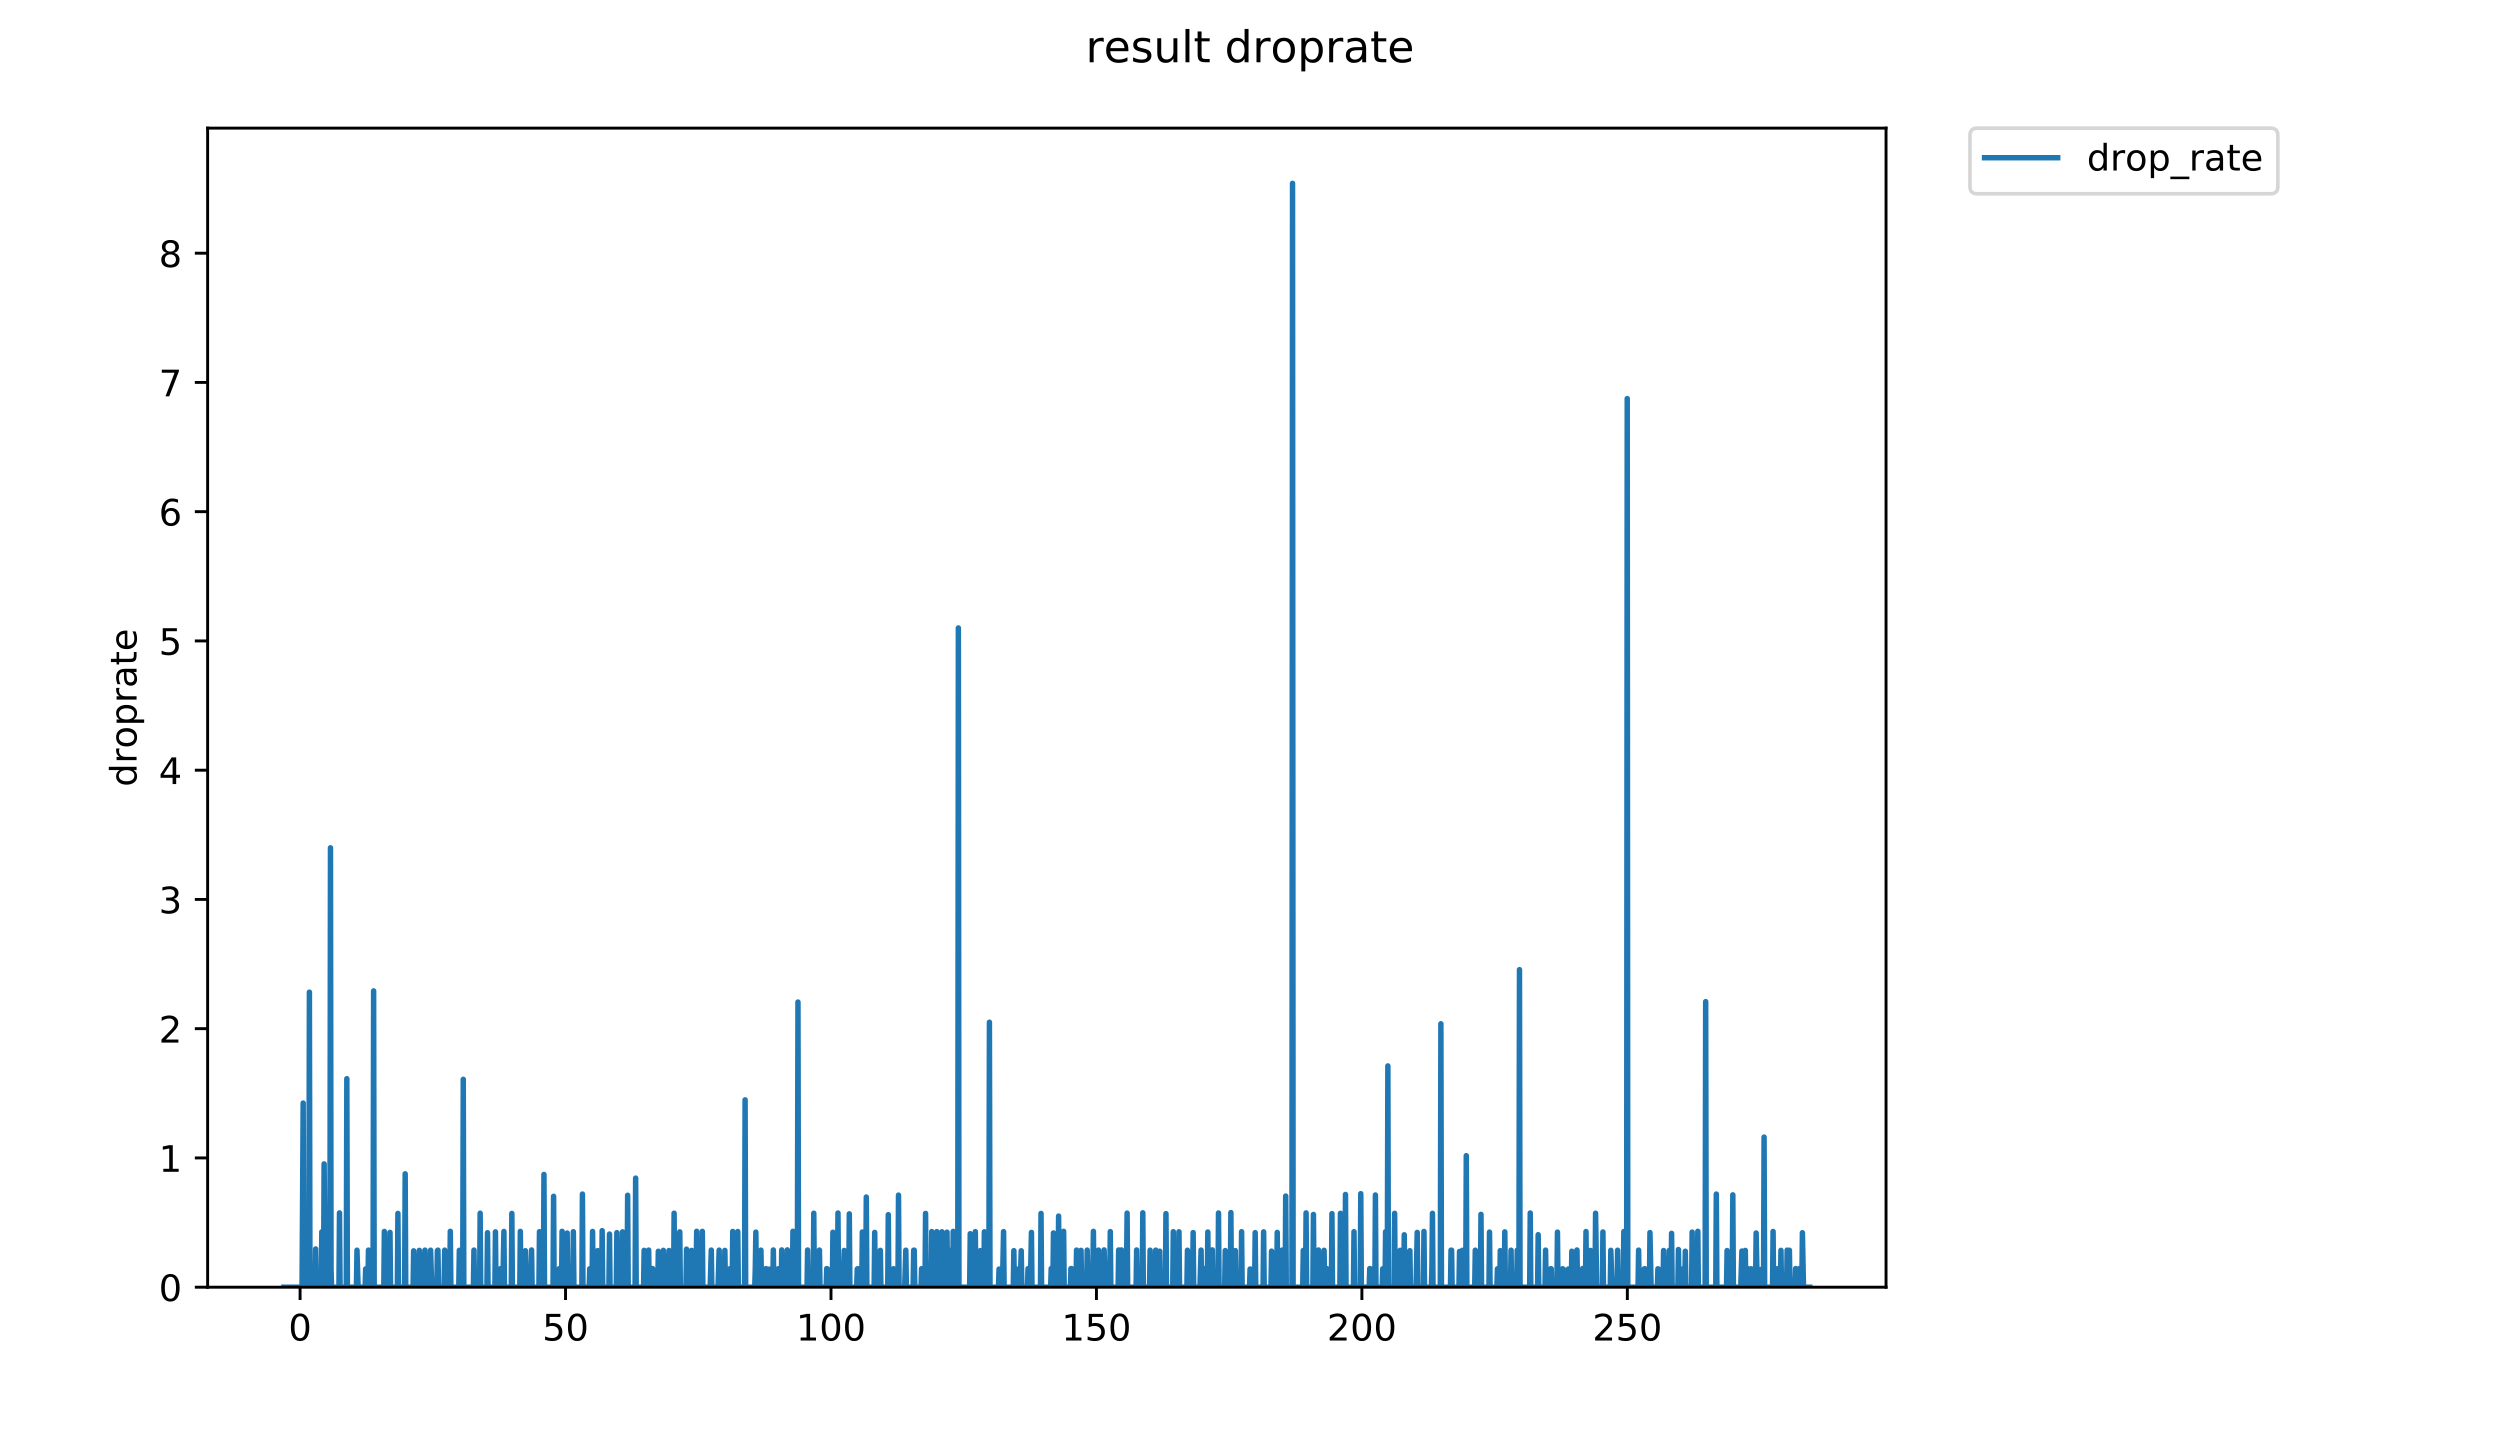 <?xml version="1.0" encoding="utf-8" standalone="no"?>
<!DOCTYPE svg PUBLIC "-//W3C//DTD SVG 1.1//EN"
  "http://www.w3.org/Graphics/SVG/1.1/DTD/svg11.dtd">
<!-- Created with matplotlib (https://matplotlib.org/) -->
<svg height="396pt" version="1.1" viewBox="0 0 684 396" width="684pt" xmlns="http://www.w3.org/2000/svg" xmlns:xlink="http://www.w3.org/1999/xlink">
 <defs>
  <style type="text/css">
*{stroke-linecap:butt;stroke-linejoin:round;}
  </style>
 </defs>
 <g id="figure_1">
  <g id="patch_1">
   <path d="M 0 396 
L 684 396 
L 684 0 
L 0 0 
z
" style="fill:#ffffff;"/>
  </g>
  <g id="axes_1">
   <g id="patch_2">
    <path d="M 56.807 352.174 
L 516.019 352.174 
L 516.019 35.062 
L 56.807 35.062 
z
" style="fill:#ffffff;"/>
   </g>
   <g id="matplotlib.axis_1">
    <g id="xtick_1">
     <g id="line2d_1">
      <defs>
       <path d="M 0 0 
L 0 3.5 
" id="mec0d709f8f" style="stroke:#000000;stroke-width:0.8;"/>
      </defs>
      <g>
       <use style="stroke:#000000;stroke-width:0.8;" x="82.104" xlink:href="#mec0d709f8f" y="352.174"/>
      </g>
     </g>
     <g id="text_1">
      <!-- 0 -->
      <defs>
       <path d="M 31.781 66.406 
Q 24.172 66.406 20.328 58.906 
Q 16.5 51.422 16.5 36.375 
Q 16.5 21.391 20.328 13.891 
Q 24.172 6.391 31.781 6.391 
Q 39.453 6.391 43.281 13.891 
Q 47.125 21.391 47.125 36.375 
Q 47.125 51.422 43.281 58.906 
Q 39.453 66.406 31.781 66.406 
z
M 31.781 74.219 
Q 44.047 74.219 50.516 64.516 
Q 56.984 54.828 56.984 36.375 
Q 56.984 17.969 50.516 8.266 
Q 44.047 -1.422 31.781 -1.422 
Q 19.531 -1.422 13.062 8.266 
Q 6.594 17.969 6.594 36.375 
Q 6.594 54.828 13.062 64.516 
Q 19.531 74.219 31.781 74.219 
z
" id="DejaVuSans-48"/>
      </defs>
      <g transform="translate(78.923 366.773)scale(0.1 -0.1)">
       <use xlink:href="#DejaVuSans-48"/>
      </g>
     </g>
    </g>
    <g id="xtick_2">
     <g id="line2d_2">
      <g>
       <use style="stroke:#000000;stroke-width:0.8;" x="154.731" xlink:href="#mec0d709f8f" y="352.174"/>
      </g>
     </g>
     <g id="text_2">
      <!-- 50 -->
      <defs>
       <path d="M 10.797 72.906 
L 49.516 72.906 
L 49.516 64.594 
L 19.828 64.594 
L 19.828 46.734 
Q 21.969 47.469 24.109 47.828 
Q 26.266 48.188 28.422 48.188 
Q 40.625 48.188 47.75 41.5 
Q 54.891 34.812 54.891 23.391 
Q 54.891 11.625 47.562 5.094 
Q 40.234 -1.422 26.906 -1.422 
Q 22.312 -1.422 17.547 -0.641 
Q 12.797 0.141 7.719 1.703 
L 7.719 11.625 
Q 12.109 9.234 16.797 8.062 
Q 21.484 6.891 26.703 6.891 
Q 35.156 6.891 40.078 11.328 
Q 45.016 15.766 45.016 23.391 
Q 45.016 31 40.078 35.438 
Q 35.156 39.891 26.703 39.891 
Q 22.75 39.891 18.812 39.016 
Q 14.891 38.141 10.797 36.281 
z
" id="DejaVuSans-53"/>
      </defs>
      <g transform="translate(148.369 366.773)scale(0.1 -0.1)">
       <use xlink:href="#DejaVuSans-53"/>
       <use x="63.623" xlink:href="#DejaVuSans-48"/>
      </g>
     </g>
    </g>
    <g id="xtick_3">
     <g id="line2d_3">
      <g>
       <use style="stroke:#000000;stroke-width:0.8;" x="227.359" xlink:href="#mec0d709f8f" y="352.174"/>
      </g>
     </g>
     <g id="text_3">
      <!-- 100 -->
      <defs>
       <path d="M 12.406 8.297 
L 28.516 8.297 
L 28.516 63.922 
L 10.984 60.406 
L 10.984 69.391 
L 28.422 72.906 
L 38.281 72.906 
L 38.281 8.297 
L 54.391 8.297 
L 54.391 0 
L 12.406 0 
z
" id="DejaVuSans-49"/>
      </defs>
      <g transform="translate(217.815 366.773)scale(0.1 -0.1)">
       <use xlink:href="#DejaVuSans-49"/>
       <use x="63.623" xlink:href="#DejaVuSans-48"/>
       <use x="127.246" xlink:href="#DejaVuSans-48"/>
      </g>
     </g>
    </g>
    <g id="xtick_4">
     <g id="line2d_4">
      <g>
       <use style="stroke:#000000;stroke-width:0.8;" x="299.986" xlink:href="#mec0d709f8f" y="352.174"/>
      </g>
     </g>
     <g id="text_4">
      <!-- 150 -->
      <g transform="translate(290.442 366.773)scale(0.1 -0.1)">
       <use xlink:href="#DejaVuSans-49"/>
       <use x="63.623" xlink:href="#DejaVuSans-53"/>
       <use x="127.246" xlink:href="#DejaVuSans-48"/>
      </g>
     </g>
    </g>
    <g id="xtick_5">
     <g id="line2d_5">
      <g>
       <use style="stroke:#000000;stroke-width:0.8;" x="372.613" xlink:href="#mec0d709f8f" y="352.174"/>
      </g>
     </g>
     <g id="text_5">
      <!-- 200 -->
      <defs>
       <path d="M 19.188 8.297 
L 53.609 8.297 
L 53.609 0 
L 7.328 0 
L 7.328 8.297 
Q 12.938 14.109 22.625 23.891 
Q 32.328 33.688 34.812 36.531 
Q 39.547 41.844 41.422 45.531 
Q 43.312 49.219 43.312 52.781 
Q 43.312 58.594 39.234 62.25 
Q 35.156 65.922 28.609 65.922 
Q 23.969 65.922 18.812 64.312 
Q 13.672 62.703 7.812 59.422 
L 7.812 69.391 
Q 13.766 71.781 18.938 73 
Q 24.125 74.219 28.422 74.219 
Q 39.75 74.219 46.484 68.547 
Q 53.219 62.891 53.219 53.422 
Q 53.219 48.922 51.531 44.891 
Q 49.859 40.875 45.406 35.406 
Q 44.188 33.984 37.641 27.219 
Q 31.109 20.453 19.188 8.297 
z
" id="DejaVuSans-50"/>
      </defs>
      <g transform="translate(363.07 366.773)scale(0.1 -0.1)">
       <use xlink:href="#DejaVuSans-50"/>
       <use x="63.623" xlink:href="#DejaVuSans-48"/>
       <use x="127.246" xlink:href="#DejaVuSans-48"/>
      </g>
     </g>
    </g>
    <g id="xtick_6">
     <g id="line2d_6">
      <g>
       <use style="stroke:#000000;stroke-width:0.8;" x="445.241" xlink:href="#mec0d709f8f" y="352.174"/>
      </g>
     </g>
     <g id="text_6">
      <!-- 250 -->
      <g transform="translate(435.697 366.773)scale(0.1 -0.1)">
       <use xlink:href="#DejaVuSans-50"/>
       <use x="63.623" xlink:href="#DejaVuSans-53"/>
       <use x="127.246" xlink:href="#DejaVuSans-48"/>
      </g>
     </g>
    </g>
   </g>
   <g id="matplotlib.axis_2">
    <g id="ytick_1">
     <g id="line2d_7">
      <defs>
       <path d="M 0 0 
L -3.5 0 
" id="mf1430727e5" style="stroke:#000000;stroke-width:0.8;"/>
      </defs>
      <g>
       <use style="stroke:#000000;stroke-width:0.8;" x="56.807" xlink:href="#mf1430727e5" y="352.174"/>
      </g>
     </g>
     <g id="text_7">
      <!-- 0 -->
      <g transform="translate(43.445 355.973)scale(0.1 -0.1)">
       <use xlink:href="#DejaVuSans-48"/>
      </g>
     </g>
    </g>
    <g id="ytick_2">
     <g id="line2d_8">
      <g>
       <use style="stroke:#000000;stroke-width:0.8;" x="56.807" xlink:href="#mf1430727e5" y="316.811"/>
      </g>
     </g>
     <g id="text_8">
      <!-- 1 -->
      <g transform="translate(43.445 320.611)scale(0.1 -0.1)">
       <use xlink:href="#DejaVuSans-49"/>
      </g>
     </g>
    </g>
    <g id="ytick_3">
     <g id="line2d_9">
      <g>
       <use style="stroke:#000000;stroke-width:0.8;" x="56.807" xlink:href="#mf1430727e5" y="281.449"/>
      </g>
     </g>
     <g id="text_9">
      <!-- 2 -->
      <g transform="translate(43.445 285.248)scale(0.1 -0.1)">
       <use xlink:href="#DejaVuSans-50"/>
      </g>
     </g>
    </g>
    <g id="ytick_4">
     <g id="line2d_10">
      <g>
       <use style="stroke:#000000;stroke-width:0.8;" x="56.807" xlink:href="#mf1430727e5" y="246.086"/>
      </g>
     </g>
     <g id="text_10">
      <!-- 3 -->
      <defs>
       <path d="M 40.578 39.312 
Q 47.656 37.797 51.625 33 
Q 55.609 28.219 55.609 21.188 
Q 55.609 10.406 48.188 4.484 
Q 40.766 -1.422 27.094 -1.422 
Q 22.516 -1.422 17.656 -0.516 
Q 12.797 0.391 7.625 2.203 
L 7.625 11.719 
Q 11.719 9.328 16.594 8.109 
Q 21.484 6.891 26.812 6.891 
Q 36.078 6.891 40.938 10.547 
Q 45.797 14.203 45.797 21.188 
Q 45.797 27.641 41.281 31.266 
Q 36.766 34.906 28.719 34.906 
L 20.219 34.906 
L 20.219 43.016 
L 29.109 43.016 
Q 36.375 43.016 40.234 45.922 
Q 44.094 48.828 44.094 54.297 
Q 44.094 59.906 40.109 62.906 
Q 36.141 65.922 28.719 65.922 
Q 24.656 65.922 20.016 65.031 
Q 15.375 64.156 9.812 62.312 
L 9.812 71.094 
Q 15.438 72.656 20.344 73.438 
Q 25.25 74.219 29.594 74.219 
Q 40.828 74.219 47.359 69.109 
Q 53.906 64.016 53.906 55.328 
Q 53.906 49.266 50.438 45.094 
Q 46.969 40.922 40.578 39.312 
z
" id="DejaVuSans-51"/>
      </defs>
      <g transform="translate(43.445 249.885)scale(0.1 -0.1)">
       <use xlink:href="#DejaVuSans-51"/>
      </g>
     </g>
    </g>
    <g id="ytick_5">
     <g id="line2d_11">
      <g>
       <use style="stroke:#000000;stroke-width:0.8;" x="56.807" xlink:href="#mf1430727e5" y="210.723"/>
      </g>
     </g>
     <g id="text_11">
      <!-- 4 -->
      <defs>
       <path d="M 37.797 64.312 
L 12.891 25.391 
L 37.797 25.391 
z
M 35.203 72.906 
L 47.609 72.906 
L 47.609 25.391 
L 58.016 25.391 
L 58.016 17.188 
L 47.609 17.188 
L 47.609 0 
L 37.797 0 
L 37.797 17.188 
L 4.891 17.188 
L 4.891 26.703 
z
" id="DejaVuSans-52"/>
      </defs>
      <g transform="translate(43.445 214.522)scale(0.1 -0.1)">
       <use xlink:href="#DejaVuSans-52"/>
      </g>
     </g>
    </g>
    <g id="ytick_6">
     <g id="line2d_12">
      <g>
       <use style="stroke:#000000;stroke-width:0.8;" x="56.807" xlink:href="#mf1430727e5" y="175.36"/>
      </g>
     </g>
     <g id="text_12">
      <!-- 5 -->
      <g transform="translate(43.445 179.16)scale(0.1 -0.1)">
       <use xlink:href="#DejaVuSans-53"/>
      </g>
     </g>
    </g>
    <g id="ytick_7">
     <g id="line2d_13">
      <g>
       <use style="stroke:#000000;stroke-width:0.8;" x="56.807" xlink:href="#mf1430727e5" y="139.998"/>
      </g>
     </g>
     <g id="text_13">
      <!-- 6 -->
      <defs>
       <path d="M 33.016 40.375 
Q 26.375 40.375 22.484 35.828 
Q 18.609 31.297 18.609 23.391 
Q 18.609 15.531 22.484 10.953 
Q 26.375 6.391 33.016 6.391 
Q 39.656 6.391 43.531 10.953 
Q 47.406 15.531 47.406 23.391 
Q 47.406 31.297 43.531 35.828 
Q 39.656 40.375 33.016 40.375 
z
M 52.594 71.297 
L 52.594 62.312 
Q 48.875 64.062 45.094 64.984 
Q 41.312 65.922 37.594 65.922 
Q 27.828 65.922 22.672 59.328 
Q 17.531 52.734 16.797 39.406 
Q 19.672 43.656 24.016 45.922 
Q 28.375 48.188 33.594 48.188 
Q 44.578 48.188 50.953 41.516 
Q 57.328 34.859 57.328 23.391 
Q 57.328 12.156 50.688 5.359 
Q 44.047 -1.422 33.016 -1.422 
Q 20.359 -1.422 13.672 8.266 
Q 6.984 17.969 6.984 36.375 
Q 6.984 53.656 15.188 63.938 
Q 23.391 74.219 37.203 74.219 
Q 40.922 74.219 44.703 73.484 
Q 48.484 72.75 52.594 71.297 
z
" id="DejaVuSans-54"/>
      </defs>
      <g transform="translate(43.445 143.797)scale(0.1 -0.1)">
       <use xlink:href="#DejaVuSans-54"/>
      </g>
     </g>
    </g>
    <g id="ytick_8">
     <g id="line2d_14">
      <g>
       <use style="stroke:#000000;stroke-width:0.8;" x="56.807" xlink:href="#mf1430727e5" y="104.635"/>
      </g>
     </g>
     <g id="text_14">
      <!-- 7 -->
      <defs>
       <path d="M 8.203 72.906 
L 55.078 72.906 
L 55.078 68.703 
L 28.609 0 
L 18.312 0 
L 43.219 64.594 
L 8.203 64.594 
z
" id="DejaVuSans-55"/>
      </defs>
      <g transform="translate(43.445 108.434)scale(0.1 -0.1)">
       <use xlink:href="#DejaVuSans-55"/>
      </g>
     </g>
    </g>
    <g id="ytick_9">
     <g id="line2d_15">
      <g>
       <use style="stroke:#000000;stroke-width:0.8;" x="56.807" xlink:href="#mf1430727e5" y="69.272"/>
      </g>
     </g>
     <g id="text_15">
      <!-- 8 -->
      <defs>
       <path d="M 31.781 34.625 
Q 24.75 34.625 20.719 30.859 
Q 16.703 27.094 16.703 20.516 
Q 16.703 13.922 20.719 10.156 
Q 24.75 6.391 31.781 6.391 
Q 38.812 6.391 42.859 10.172 
Q 46.922 13.969 46.922 20.516 
Q 46.922 27.094 42.891 30.859 
Q 38.875 34.625 31.781 34.625 
z
M 21.922 38.812 
Q 15.578 40.375 12.031 44.719 
Q 8.5 49.078 8.5 55.328 
Q 8.5 64.062 14.719 69.141 
Q 20.953 74.219 31.781 74.219 
Q 42.672 74.219 48.875 69.141 
Q 55.078 64.062 55.078 55.328 
Q 55.078 49.078 51.531 44.719 
Q 48 40.375 41.703 38.812 
Q 48.828 37.156 52.797 32.312 
Q 56.781 27.484 56.781 20.516 
Q 56.781 9.906 50.312 4.234 
Q 43.844 -1.422 31.781 -1.422 
Q 19.734 -1.422 13.25 4.234 
Q 6.781 9.906 6.781 20.516 
Q 6.781 27.484 10.781 32.312 
Q 14.797 37.156 21.922 38.812 
z
M 18.312 54.391 
Q 18.312 48.734 21.844 45.562 
Q 25.391 42.391 31.781 42.391 
Q 38.141 42.391 41.719 45.562 
Q 45.312 48.734 45.312 54.391 
Q 45.312 60.062 41.719 63.234 
Q 38.141 66.406 31.781 66.406 
Q 25.391 66.406 21.844 63.234 
Q 18.312 60.062 18.312 54.391 
z
" id="DejaVuSans-56"/>
      </defs>
      <g transform="translate(43.445 73.071)scale(0.1 -0.1)">
       <use xlink:href="#DejaVuSans-56"/>
      </g>
     </g>
    </g>
    <g id="text_16">
     <!-- droprate -->
     <defs>
      <path d="M 45.406 46.391 
L 45.406 75.984 
L 54.391 75.984 
L 54.391 0 
L 45.406 0 
L 45.406 8.203 
Q 42.578 3.328 38.25 0.953 
Q 33.938 -1.422 27.875 -1.422 
Q 17.969 -1.422 11.734 6.484 
Q 5.516 14.406 5.516 27.297 
Q 5.516 40.188 11.734 48.094 
Q 17.969 56 27.875 56 
Q 33.938 56 38.25 53.625 
Q 42.578 51.266 45.406 46.391 
z
M 14.797 27.297 
Q 14.797 17.391 18.875 11.75 
Q 22.953 6.109 30.078 6.109 
Q 37.203 6.109 41.297 11.75 
Q 45.406 17.391 45.406 27.297 
Q 45.406 37.203 41.297 42.844 
Q 37.203 48.484 30.078 48.484 
Q 22.953 48.484 18.875 42.844 
Q 14.797 37.203 14.797 27.297 
z
" id="DejaVuSans-100"/>
      <path d="M 41.109 46.297 
Q 39.594 47.172 37.812 47.578 
Q 36.031 48 33.891 48 
Q 26.266 48 22.188 43.047 
Q 18.109 38.094 18.109 28.812 
L 18.109 0 
L 9.078 0 
L 9.078 54.688 
L 18.109 54.688 
L 18.109 46.188 
Q 20.953 51.172 25.484 53.578 
Q 30.031 56 36.531 56 
Q 37.453 56 38.578 55.875 
Q 39.703 55.766 41.062 55.516 
z
" id="DejaVuSans-114"/>
      <path d="M 30.609 48.391 
Q 23.391 48.391 19.188 42.75 
Q 14.984 37.109 14.984 27.297 
Q 14.984 17.484 19.156 11.844 
Q 23.344 6.203 30.609 6.203 
Q 37.797 6.203 41.984 11.859 
Q 46.188 17.531 46.188 27.297 
Q 46.188 37.016 41.984 42.703 
Q 37.797 48.391 30.609 48.391 
z
M 30.609 56 
Q 42.328 56 49.016 48.375 
Q 55.719 40.766 55.719 27.297 
Q 55.719 13.875 49.016 6.219 
Q 42.328 -1.422 30.609 -1.422 
Q 18.844 -1.422 12.172 6.219 
Q 5.516 13.875 5.516 27.297 
Q 5.516 40.766 12.172 48.375 
Q 18.844 56 30.609 56 
z
" id="DejaVuSans-111"/>
      <path d="M 18.109 8.203 
L 18.109 -20.797 
L 9.078 -20.797 
L 9.078 54.688 
L 18.109 54.688 
L 18.109 46.391 
Q 20.953 51.266 25.266 53.625 
Q 29.594 56 35.594 56 
Q 45.562 56 51.781 48.094 
Q 58.016 40.188 58.016 27.297 
Q 58.016 14.406 51.781 6.484 
Q 45.562 -1.422 35.594 -1.422 
Q 29.594 -1.422 25.266 0.953 
Q 20.953 3.328 18.109 8.203 
z
M 48.688 27.297 
Q 48.688 37.203 44.609 42.844 
Q 40.531 48.484 33.406 48.484 
Q 26.266 48.484 22.188 42.844 
Q 18.109 37.203 18.109 27.297 
Q 18.109 17.391 22.188 11.75 
Q 26.266 6.109 33.406 6.109 
Q 40.531 6.109 44.609 11.75 
Q 48.688 17.391 48.688 27.297 
z
" id="DejaVuSans-112"/>
      <path d="M 34.281 27.484 
Q 23.391 27.484 19.188 25 
Q 14.984 22.516 14.984 16.5 
Q 14.984 11.719 18.141 8.906 
Q 21.297 6.109 26.703 6.109 
Q 34.188 6.109 38.703 11.406 
Q 43.219 16.703 43.219 25.484 
L 43.219 27.484 
z
M 52.203 31.203 
L 52.203 0 
L 43.219 0 
L 43.219 8.297 
Q 40.141 3.328 35.547 0.953 
Q 30.953 -1.422 24.312 -1.422 
Q 15.922 -1.422 10.953 3.297 
Q 6 8.016 6 15.922 
Q 6 25.141 12.172 29.828 
Q 18.359 34.516 30.609 34.516 
L 43.219 34.516 
L 43.219 35.406 
Q 43.219 41.609 39.141 45 
Q 35.062 48.391 27.688 48.391 
Q 23 48.391 18.547 47.266 
Q 14.109 46.141 10.016 43.891 
L 10.016 52.203 
Q 14.938 54.109 19.578 55.047 
Q 24.219 56 28.609 56 
Q 40.484 56 46.344 49.844 
Q 52.203 43.703 52.203 31.203 
z
" id="DejaVuSans-97"/>
      <path d="M 18.312 70.219 
L 18.312 54.688 
L 36.812 54.688 
L 36.812 47.703 
L 18.312 47.703 
L 18.312 18.016 
Q 18.312 11.328 20.141 9.422 
Q 21.969 7.516 27.594 7.516 
L 36.812 7.516 
L 36.812 0 
L 27.594 0 
Q 17.188 0 13.234 3.875 
Q 9.281 7.766 9.281 18.016 
L 9.281 47.703 
L 2.688 47.703 
L 2.688 54.688 
L 9.281 54.688 
L 9.281 70.219 
z
" id="DejaVuSans-116"/>
      <path d="M 56.203 29.594 
L 56.203 25.203 
L 14.891 25.203 
Q 15.484 15.922 20.484 11.062 
Q 25.484 6.203 34.422 6.203 
Q 39.594 6.203 44.453 7.469 
Q 49.312 8.734 54.109 11.281 
L 54.109 2.781 
Q 49.266 0.734 44.188 -0.344 
Q 39.109 -1.422 33.891 -1.422 
Q 20.797 -1.422 13.156 6.188 
Q 5.516 13.812 5.516 26.812 
Q 5.516 40.234 12.766 48.109 
Q 20.016 56 32.328 56 
Q 43.359 56 49.781 48.891 
Q 56.203 41.797 56.203 29.594 
z
M 47.219 32.234 
Q 47.125 39.594 43.094 43.984 
Q 39.062 48.391 32.422 48.391 
Q 24.906 48.391 20.391 44.141 
Q 15.875 39.891 15.188 32.172 
z
" id="DejaVuSans-101"/>
     </defs>
     <g transform="translate(37.365 215.236)rotate(-90)scale(0.1 -0.1)">
      <use xlink:href="#DejaVuSans-100"/>
      <use x="63.477" xlink:href="#DejaVuSans-114"/>
      <use x="104.559" xlink:href="#DejaVuSans-111"/>
      <use x="165.74" xlink:href="#DejaVuSans-112"/>
      <use x="229.217" xlink:href="#DejaVuSans-114"/>
      <use x="270.33" xlink:href="#DejaVuSans-97"/>
      <use x="331.609" xlink:href="#DejaVuSans-116"/>
      <use x="370.818" xlink:href="#DejaVuSans-101"/>
     </g>
    </g>
   </g>
   <g id="line2d_16">
    <path clip-path="url(#p843e52de5d)" d="M 77.68 352.174 
L 82.639 352.174 
L 82.949 301.8 
L 83.104 352.174 
L 84.497 352.174 
L 84.651 271.46 
L 84.805 352.174 
L 86.206 352.174 
L 86.36 341.712 
L 86.514 352.174 
L 87.893 352.174 
L 88.047 337.04 
L 88.205 342.269 
L 88.359 352.174 
L 88.514 352.174 
L 88.676 318.449 
L 89.001 352.174 
L 90.261 352.174 
L 90.416 231.961 
L 90.571 347.158 
L 90.724 352.174 
L 92.733 352.174 
L 92.886 331.851 
L 93.041 352.174 
L 94.737 352.174 
L 94.89 295.137 
L 95.043 352.174 
L 97.517 352.174 
L 97.671 342.056 
L 97.978 352.174 
L 99.887 352.174 
L 100.041 347.172 
L 100.195 352.174 
L 100.656 352.174 
L 100.81 342.027 
L 101.118 352.174 
L 101.273 352.174 
L 101.437 347.402 
L 101.595 352.174 
L 102.066 352.174 
L 102.222 271.113 
L 102.378 352.174 
L 105.007 352.174 
L 105.16 336.932 
L 105.313 352.174 
L 106.544 352.174 
L 106.7 337.19 
L 106.856 352.174 
L 108.713 352.174 
L 108.866 331.996 
L 109.02 352.174 
L 110.703 352.174 
L 110.856 321.154 
L 111.013 352.174 
L 113.016 352.174 
L 113.173 342.227 
L 113.486 352.174 
L 114.571 352.174 
L 114.725 342.099 
L 115.032 352.174 
L 116.111 352.174 
L 116.265 342.042 
L 116.418 352.174 
L 117.656 352.174 
L 117.809 342.056 
L 118.116 352.174 
L 119.513 352.174 
L 119.668 342.156 
L 119.821 342.042 
L 119.974 352.174 
L 121.508 352.174 
L 121.662 342.042 
L 121.818 352.174 
L 123.05 352.174 
L 123.202 336.888 
L 123.356 352.174 
L 125.521 352.174 
L 125.674 342.085 
L 125.828 352.174 
L 126.594 352.174 
L 126.748 295.304 
L 126.901 352.174 
L 129.52 352.174 
L 129.673 342.027 
L 129.827 352.174 
L 131.216 352.174 
L 131.37 331.938 
L 131.524 352.174 
L 133.223 352.174 
L 133.38 337.274 
L 133.533 352.174 
L 135.4 352.174 
L 135.554 337.04 
L 135.709 352.174 
L 136.786 352.174 
L 136.94 347.108 
L 137.097 352.174 
L 137.563 352.174 
L 137.869 336.932 
L 138.022 352.174 
L 139.886 352.174 
L 140.04 331.996 
L 140.193 352.174 
L 142.211 352.174 
L 142.363 336.91 
L 142.517 352.174 
L 143.597 352.174 
L 143.753 342.199 
L 143.907 352.174 
L 145.133 352.174 
L 145.439 341.998 
L 145.592 352.174 
L 147.447 352.174 
L 147.601 336.997 
L 147.755 352.174 
L 148.671 352.174 
L 148.825 321.335 
L 148.978 352.174 
L 151.304 352.174 
L 151.461 327.306 
L 151.617 352.174 
L 152.864 352.174 
L 153.017 347.101 
L 153.171 352.174 
L 153.633 352.174 
L 153.785 336.888 
L 153.938 352.174 
L 155.018 352.174 
L 155.176 337.357 
L 155.329 352.174 
L 156.715 352.174 
L 156.869 336.997 
L 157.025 352.174 
L 159.197 352.174 
L 159.35 326.697 
L 159.502 352.174 
L 161.204 352.174 
L 161.358 347.122 
L 161.511 352.174 
L 161.976 352.174 
L 162.129 336.932 
L 162.281 352.174 
L 163.362 352.174 
L 163.517 342.171 
L 163.671 352.174 
L 164.597 352.174 
L 164.752 336.709 
L 164.906 352.174 
L 166.598 352.174 
L 166.759 337.642 
L 166.913 352.174 
L 168.619 352.174 
L 168.776 337.253 
L 168.93 352.174 
L 170.175 352.174 
L 170.328 337.04 
L 170.483 352.174 
L 171.569 352.174 
L 171.723 327.023 
L 171.877 352.174 
L 173.753 352.174 
L 173.91 322.332 
L 174.063 352.174 
L 176.08 352.174 
L 176.234 342.099 
L 176.388 352.174 
L 177.32 352.174 
L 177.473 342.027 
L 177.626 352.174 
L 178.25 352.174 
L 178.403 347.071 
L 178.556 347.086 
L 178.713 352.174 
L 179.959 352.174 
L 180.117 342.351 
L 180.271 352.174 
L 181.343 352.174 
L 181.498 342.099 
L 181.659 352.174 
L 182.744 352.174 
L 183.052 342.142 
L 183.206 352.174 
L 184.282 352.174 
L 184.436 331.938 
L 184.59 352.174 
L 185.831 352.174 
L 185.985 337.04 
L 186.139 352.174 
L 187.679 352.174 
L 187.832 341.773 
L 187.989 352.174 
L 189.066 352.174 
L 189.221 342.114 
L 189.376 352.174 
L 190.307 352.174 
L 190.46 347.093 
L 190.613 336.888 
L 190.766 352.174 
L 192.001 352.174 
L 192.154 336.91 
L 192.308 352.174 
L 194.299 352.174 
L 194.605 342.027 
L 194.758 352.174 
L 196.454 352.174 
L 196.761 342.042 
L 196.914 352.174 
L 198.166 352.174 
L 198.32 342.114 
L 198.478 352.174 
L 199.558 352.174 
L 199.711 347.115 
L 199.864 352.174 
L 200.324 352.174 
L 200.477 336.932 
L 200.63 352.174 
L 201.705 352.174 
L 201.858 336.953 
L 202.011 352.174 
L 203.706 352.174 
L 203.86 300.924 
L 204.015 352.174 
L 206.493 352.174 
L 206.646 347.093 
L 206.801 337.105 
L 206.955 352.174 
L 208.039 352.174 
L 208.193 342.042 
L 208.35 352.174 
L 209.429 352.174 
L 209.582 347.093 
L 209.735 352.174 
L 210.353 352.174 
L 210.511 347.228 
L 210.664 352.174 
L 211.431 352.174 
L 211.584 341.998 
L 211.738 352.174 
L 212.812 352.174 
L 212.966 347.122 
L 213.118 352.174 
L 213.729 352.174 
L 213.882 341.983 
L 214.037 352.174 
L 215.263 352.174 
L 215.416 341.968 
L 215.569 352.174 
L 216.795 352.174 
L 216.947 336.888 
L 217.1 352.174 
L 218.018 352.174 
L 218.172 342.042 
L 218.324 274.168 
L 218.478 352.174 
L 220.805 352.174 
L 220.958 342.012 
L 221.111 352.174 
L 222.497 352.174 
L 222.651 331.938 
L 222.807 352.174 
L 223.892 352.174 
L 224.198 342.027 
L 224.354 352.174 
L 226.039 352.174 
L 226.192 347.086 
L 226.347 347.151 
L 226.5 352.174 
L 227.728 352.174 
L 227.883 337.147 
L 228.036 352.174 
L 229.115 352.174 
L 229.269 331.88 
L 229.425 352.174 
L 230.664 352.174 
L 230.975 342.128 
L 231.129 352.174 
L 232.217 352.174 
L 232.372 332.11 
L 232.526 352.174 
L 234.388 352.174 
L 234.544 347.201 
L 234.698 347.108 
L 234.851 352.174 
L 235.779 352.174 
L 235.934 337.083 
L 236.089 352.174 
L 236.858 352.174 
L 237.017 327.514 
L 237.171 352.174 
L 239.164 352.174 
L 239.32 337.19 
L 239.475 352.174 
L 240.553 352.174 
L 240.862 342.099 
L 241.016 352.174 
L 242.879 352.174 
L 243.036 332.335 
L 243.192 352.174 
L 244.29 352.174 
L 244.444 347.137 
L 244.6 347.186 
L 244.753 352.174 
L 245.678 352.174 
L 245.832 326.987 
L 245.986 352.174 
L 247.523 352.174 
L 247.83 342.056 
L 247.984 352.174 
L 249.83 352.174 
L 249.984 342.056 
L 250.137 342.042 
L 250.291 352.174 
L 251.995 352.174 
L 252.149 347.115 
L 252.303 352.174 
L 253.078 352.174 
L 253.232 331.996 
L 253.385 352.174 
L 254.776 352.174 
L 254.929 336.953 
L 255.083 352.174 
L 256.161 352.174 
L 256.314 336.975 
L 256.468 352.174 
L 257.56 352.174 
L 257.714 337.019 
L 257.867 352.174 
L 258.943 352.174 
L 259.098 337.126 
L 259.252 352.174 
L 260.023 352.174 
L 260.177 342.099 
L 260.331 352.174 
L 260.639 352.174 
L 260.792 336.91 
L 261.099 352.174 
L 262.045 352.174 
L 262.207 171.808 
L 262.368 352.174 
L 265.296 352.174 
L 265.457 337.541 
L 265.611 352.174 
L 266.696 352.174 
L 266.85 336.975 
L 267.003 352.174 
L 267.926 352.174 
L 268.084 342.296 
L 268.239 342.171 
L 268.396 352.174 
L 269.165 352.174 
L 269.319 337.019 
L 269.474 352.174 
L 269.634 352.174 
L 269.787 347.115 
L 269.94 352.174 
L 270.553 352.174 
L 270.706 279.688 
L 270.864 352.174 
L 273.179 352.174 
L 273.336 347.221 
L 273.492 352.174 
L 274.265 352.174 
L 274.575 336.975 
L 274.728 352.174 
L 277.231 352.174 
L 277.387 342.185 
L 277.544 352.174 
L 278.482 352.174 
L 278.638 347.186 
L 278.793 352.174 
L 279.1 352.174 
L 279.412 342.213 
L 279.567 352.174 
L 281.114 352.174 
L 281.267 347.108 
L 281.423 352.174 
L 281.889 352.174 
L 282.201 337.19 
L 282.354 352.174 
L 284.671 352.174 
L 284.825 331.996 
L 284.978 352.174 
L 287.455 352.174 
L 287.608 347.079 
L 287.762 347.115 
L 287.915 352.174 
L 288.068 352.174 
L 288.226 337.337 
L 288.386 352.174 
L 289.474 352.174 
L 289.633 332.717 
L 289.786 352.174 
L 290.856 352.174 
L 291.008 336.888 
L 291.164 352.174 
L 292.85 352.174 
L 293.003 347.086 
L 293.156 347.079 
L 293.308 352.174 
L 294.39 352.174 
L 294.543 342.027 
L 294.695 352.174 
L 295.616 352.174 
L 295.77 342.099 
L 295.923 352.174 
L 297.305 352.174 
L 297.459 342.027 
L 297.613 352.174 
L 298.849 352.174 
L 299.003 347.13 
L 299.156 336.91 
L 299.309 352.174 
L 300.399 352.174 
L 300.551 342.027 
L 300.704 352.174 
L 301.933 352.174 
L 302.085 341.983 
L 302.391 352.174 
L 303.62 352.174 
L 303.773 336.975 
L 303.926 352.174 
L 305.916 352.174 
L 306.069 341.998 
L 306.221 352.174 
L 306.68 352.174 
L 306.833 341.983 
L 306.986 352.174 
L 308.068 352.174 
L 308.22 347.093 
L 308.374 331.909 
L 308.529 352.174 
L 310.83 352.174 
L 310.983 341.998 
L 311.135 352.174 
L 312.515 352.174 
L 312.668 331.822 
L 312.82 352.174 
L 314.515 352.174 
L 314.668 342.056 
L 314.823 352.174 
L 316.05 352.174 
L 316.204 342.042 
L 316.362 352.174 
L 317.134 352.174 
L 317.292 342.324 
L 317.45 352.174 
L 318.85 352.174 
L 319.003 332.053 
L 319.159 352.174 
L 320.859 352.174 
L 321.014 336.997 
L 321.169 352.174 
L 322.411 352.174 
L 322.565 337.019 
L 322.723 352.174 
L 324.733 352.174 
L 324.887 342.071 
L 325.195 352.174 
L 326.289 352.174 
L 326.445 337.232 
L 326.599 352.174 
L 328.306 352.174 
L 328.613 342.027 
L 328.771 352.174 
L 329.077 352.174 
L 329.23 347.086 
L 329.382 347.071 
L 329.537 352.174 
L 330.307 352.174 
L 330.46 337.083 
L 330.614 352.174 
L 331.532 352.174 
L 331.684 341.968 
L 331.837 352.174 
L 333.231 352.174 
L 333.384 331.88 
L 333.536 352.174 
L 335.072 352.174 
L 335.228 342.156 
L 335.387 352.174 
L 336.616 352.174 
L 336.768 331.763 
L 336.921 352.174 
L 337.842 352.174 
L 337.998 342.171 
L 338.151 352.174 
L 339.547 352.174 
L 339.7 336.997 
L 339.853 352.174 
L 341.863 352.174 
L 342.021 347.207 
L 342.177 347.228 
L 342.333 352.174 
L 343.26 352.174 
L 343.417 337.253 
L 343.573 352.174 
L 345.575 352.174 
L 345.729 337.04 
L 345.885 352.174 
L 347.74 352.174 
L 347.898 342.31 
L 348.058 352.174 
L 349.296 352.174 
L 349.451 337.19 
L 349.606 352.174 
L 350.688 352.174 
L 350.841 342.012 
L 350.995 352.174 
L 351.613 352.174 
L 351.769 327.236 
L 351.925 352.174 
L 353.481 352.174 
L 353.636 50.163 
L 353.79 352.174 
L 356.423 352.174 
L 356.577 342.114 
L 356.731 352.174 
L 357.191 352.174 
L 357.343 331.851 
L 357.498 352.174 
L 359.2 352.174 
L 359.357 332.28 
L 359.511 352.174 
L 360.583 352.174 
L 360.736 341.998 
L 360.889 352.174 
L 362.116 352.174 
L 362.27 342.085 
L 362.424 352.174 
L 362.731 352.174 
L 362.885 347.122 
L 363.038 347.101 
L 363.191 352.174 
L 364.266 352.174 
L 364.42 332.053 
L 364.575 352.174 
L 366.59 352.174 
L 366.744 331.967 
L 367.051 352.174 
L 367.97 352.174 
L 368.123 326.806 
L 368.276 352.174 
L 370.302 352.174 
L 370.456 336.997 
L 370.61 352.174 
L 372.155 352.174 
L 372.309 326.586 
L 372.463 352.174 
L 374.611 352.174 
L 374.764 347.086 
L 374.917 347.093 
L 375.07 352.174 
L 376.159 352.174 
L 376.313 326.951 
L 376.468 352.174 
L 378.16 352.174 
L 378.314 347.13 
L 378.468 352.174 
L 378.943 352.174 
L 379.096 336.997 
L 379.25 352.174 
L 379.56 352.174 
L 379.718 291.639 
L 379.871 352.174 
L 381.415 352.174 
L 381.568 331.967 
L 381.722 352.174 
L 382.956 352.174 
L 383.11 342.085 
L 383.263 352.174 
L 384.04 352.174 
L 384.203 337.838 
L 384.357 352.174 
L 385.432 352.174 
L 385.742 342.199 
L 385.896 352.174 
L 387.437 352.174 
L 387.75 337.19 
L 387.905 352.174 
L 389.443 352.174 
L 389.596 336.932 
L 389.749 352.174 
L 391.608 352.174 
L 391.764 347.179 
L 391.918 331.967 
L 392.072 352.174 
L 394.071 352.174 
L 394.226 280.11 
L 394.38 352.174 
L 396.848 352.174 
L 397.002 342.042 
L 397.155 342.056 
L 397.308 352.174 
L 399.169 352.174 
L 399.328 342.405 
L 399.482 352.174 
L 399.943 352.174 
L 400.097 342.085 
L 400.251 352.174 
L 400.559 352.174 
L 400.712 347.093 
L 400.865 352.174 
L 401.018 352.174 
L 401.173 316.195 
L 401.329 352.174 
L 403.482 352.174 
L 403.636 342.056 
L 403.789 352.174 
L 405.04 352.174 
L 405.195 332.251 
L 405.349 352.174 
L 407.376 352.174 
L 407.531 337.105 
L 407.684 352.174 
L 409.543 352.174 
L 409.698 347.151 
L 409.852 352.174 
L 410.322 352.174 
L 410.477 342.185 
L 410.784 352.174 
L 411.56 352.174 
L 411.714 337.04 
L 411.869 352.174 
L 413.27 352.174 
L 413.423 342.056 
L 413.576 352.174 
L 414.963 352.174 
L 415.116 342.056 
L 415.269 352.174 
L 415.574 352.174 
L 415.73 265.3 
L 415.887 352.174 
L 418.519 352.174 
L 418.672 331.88 
L 418.827 352.174 
L 420.684 352.174 
L 420.847 337.819 
L 421 352.174 
L 422.716 352.174 
L 422.869 342.042 
L 423.023 352.174 
L 424.107 352.174 
L 424.261 347.13 
L 424.415 347.137 
L 424.57 352.174 
L 425.965 352.174 
L 426.119 337.105 
L 426.275 352.174 
L 427.373 352.174 
L 427.527 347.13 
L 427.684 347.228 
L 427.839 352.174 
L 428.949 352.174 
L 429.106 347.207 
L 429.26 352.174 
L 429.894 352.174 
L 430.052 342.338 
L 430.209 352.174 
L 431.305 352.174 
L 431.458 341.998 
L 431.611 352.174 
L 432.849 352.174 
L 433.001 347.071 
L 433.154 352.174 
L 433.777 352.174 
L 433.929 336.953 
L 434.081 352.174 
L 435 352.174 
L 435.154 342.114 
L 435.313 352.174 
L 436.395 352.174 
L 436.548 331.938 
L 436.853 352.174 
L 438.402 352.174 
L 438.556 337.062 
L 438.711 352.174 
L 440.564 352.174 
L 440.718 342.085 
L 441.027 352.174 
L 442.423 352.174 
L 442.577 342.071 
L 442.731 352.174 
L 444.123 352.174 
L 444.276 336.953 
L 444.433 352.174 
L 445.053 352.174 
L 445.207 109.055 
L 445.36 352.174 
L 448.169 352.174 
L 448.323 342.042 
L 448.479 352.174 
L 449.72 352.174 
L 449.874 347.151 
L 450.029 347.13 
L 450.189 352.174 
L 451.273 352.174 
L 451.429 337.232 
L 451.742 352.174 
L 453.449 352.174 
L 453.603 347.144 
L 453.76 347.201 
L 453.915 352.174 
L 455.002 352.174 
L 455.157 342.142 
L 455.314 352.174 
L 455.783 352.174 
L 455.938 347.151 
L 456.093 352.174 
L 456.565 352.174 
L 456.72 342.114 
L 456.874 352.174 
L 457.186 352.174 
L 457.345 337.44 
L 457.5 352.174 
L 459.064 352.174 
L 459.218 341.879 
L 459.374 352.174 
L 460.155 352.174 
L 460.312 347.201 
L 460.467 352.174 
L 460.941 352.174 
L 461.099 342.338 
L 461.253 352.174 
L 462.815 352.174 
L 462.97 337.105 
L 463.124 352.174 
L 464.371 352.174 
L 464.524 336.888 
L 464.676 352.174 
L 466.519 352.174 
L 466.672 274.053 
L 466.825 352.174 
L 469.431 352.174 
L 469.584 326.697 
L 469.737 352.174 
L 472.375 352.174 
L 472.53 342.156 
L 472.686 352.174 
L 473.941 352.174 
L 474.097 326.915 
L 474.252 352.174 
L 476.271 352.174 
L 476.583 342.282 
L 476.737 352.174 
L 477.357 352.174 
L 477.511 342.114 
L 477.665 352.174 
L 478.134 352.174 
L 478.288 347.13 
L 478.449 352.174 
L 478.909 352.174 
L 479.064 347.144 
L 479.22 347.179 
L 479.377 352.174 
L 480.32 352.174 
L 480.478 337.357 
L 480.788 352.174 
L 481.72 352.174 
L 481.881 347.297 
L 482.036 352.174 
L 482.497 352.174 
L 482.652 311.114 
L 482.806 352.174 
L 484.96 352.174 
L 485.113 336.932 
L 485.266 352.174 
L 486.191 352.174 
L 486.344 347.115 
L 486.498 352.174 
L 487.111 352.174 
L 487.265 342.099 
L 487.419 352.174 
L 488.811 352.174 
L 488.965 342.042 
L 489.12 352.174 
L 489.427 352.174 
L 489.581 342.071 
L 489.737 352.174 
L 491.13 352.174 
L 491.283 347.093 
L 491.438 352.174 
L 492.054 352.174 
L 492.209 347.137 
L 492.361 347.086 
L 492.515 352.174 
L 492.978 352.174 
L 493.135 337.274 
L 493.44 352.174 
L 495.146 352.174 
L 495.146 352.174 
" style="fill:none;stroke:#1f77b4;stroke-linecap:square;stroke-width:1.5;"/>
   </g>
   <g id="patch_3">
    <path d="M 56.807 352.174 
L 56.807 35.062 
" style="fill:none;stroke:#000000;stroke-linecap:square;stroke-linejoin:miter;stroke-width:0.8;"/>
   </g>
   <g id="patch_4">
    <path d="M 516.019 352.174 
L 516.019 35.062 
" style="fill:none;stroke:#000000;stroke-linecap:square;stroke-linejoin:miter;stroke-width:0.8;"/>
   </g>
   <g id="patch_5">
    <path d="M 56.807 352.174 
L 516.019 352.174 
" style="fill:none;stroke:#000000;stroke-linecap:square;stroke-linejoin:miter;stroke-width:0.8;"/>
   </g>
   <g id="patch_6">
    <path d="M 56.807 35.062 
L 516.019 35.062 
" style="fill:none;stroke:#000000;stroke-linecap:square;stroke-linejoin:miter;stroke-width:0.8;"/>
   </g>
   <g id="legend_1">
    <g id="patch_7">
     <path d="M 540.98 53.019 
L 621.216 53.019 
Q 623.216 53.019 623.216 51.019 
L 623.216 37.062 
Q 623.216 35.062 621.216 35.062 
L 540.98 35.062 
Q 538.98 35.062 538.98 37.062 
L 538.98 51.019 
Q 538.98 53.019 540.98 53.019 
z
" style="fill:#ffffff;opacity:0.8;stroke:#cccccc;stroke-linejoin:miter;"/>
    </g>
    <g id="line2d_17">
     <path d="M 542.98 43.161 
L 562.98 43.161 
" style="fill:none;stroke:#1f77b4;stroke-linecap:square;stroke-width:1.5;"/>
    </g>
    <g id="line2d_18"/>
    <g id="text_17">
     <!-- drop_rate -->
     <defs>
      <path d="M 50.984 -16.609 
L 50.984 -23.578 
L -0.984 -23.578 
L -0.984 -16.609 
z
" id="DejaVuSans-95"/>
     </defs>
     <g transform="translate(570.98 46.661)scale(0.1 -0.1)">
      <use xlink:href="#DejaVuSans-100"/>
      <use x="63.477" xlink:href="#DejaVuSans-114"/>
      <use x="104.559" xlink:href="#DejaVuSans-111"/>
      <use x="165.74" xlink:href="#DejaVuSans-112"/>
      <use x="229.217" xlink:href="#DejaVuSans-95"/>
      <use x="279.217" xlink:href="#DejaVuSans-114"/>
      <use x="320.33" xlink:href="#DejaVuSans-97"/>
      <use x="381.609" xlink:href="#DejaVuSans-116"/>
      <use x="420.818" xlink:href="#DejaVuSans-101"/>
     </g>
    </g>
   </g>
  </g>
  <g id="text_18">
   <!-- result droprate -->
   <defs>
    <path d="M 44.281 53.078 
L 44.281 44.578 
Q 40.484 46.531 36.375 47.5 
Q 32.281 48.484 27.875 48.484 
Q 21.188 48.484 17.844 46.438 
Q 14.5 44.391 14.5 40.281 
Q 14.5 37.156 16.891 35.375 
Q 19.281 33.594 26.516 31.984 
L 29.594 31.297 
Q 39.156 29.25 43.188 25.516 
Q 47.219 21.781 47.219 15.094 
Q 47.219 7.469 41.188 3.016 
Q 35.156 -1.422 24.609 -1.422 
Q 20.219 -1.422 15.453 -0.562 
Q 10.688 0.297 5.422 2 
L 5.422 11.281 
Q 10.406 8.688 15.234 7.391 
Q 20.062 6.109 24.812 6.109 
Q 31.156 6.109 34.562 8.281 
Q 37.984 10.453 37.984 14.406 
Q 37.984 18.062 35.516 20.016 
Q 33.062 21.969 24.703 23.781 
L 21.578 24.516 
Q 13.234 26.266 9.516 29.906 
Q 5.812 33.547 5.812 39.891 
Q 5.812 47.609 11.281 51.797 
Q 16.75 56 26.812 56 
Q 31.781 56 36.172 55.266 
Q 40.578 54.547 44.281 53.078 
z
" id="DejaVuSans-115"/>
    <path d="M 8.5 21.578 
L 8.5 54.688 
L 17.484 54.688 
L 17.484 21.922 
Q 17.484 14.156 20.5 10.266 
Q 23.531 6.391 29.594 6.391 
Q 36.859 6.391 41.078 11.031 
Q 45.312 15.672 45.312 23.688 
L 45.312 54.688 
L 54.297 54.688 
L 54.297 0 
L 45.312 0 
L 45.312 8.406 
Q 42.047 3.422 37.719 1 
Q 33.406 -1.422 27.688 -1.422 
Q 18.266 -1.422 13.375 4.438 
Q 8.5 10.297 8.5 21.578 
z
M 31.109 56 
z
" id="DejaVuSans-117"/>
    <path d="M 9.422 75.984 
L 18.406 75.984 
L 18.406 0 
L 9.422 0 
z
" id="DejaVuSans-108"/>
    <path id="DejaVuSans-32"/>
   </defs>
   <g transform="translate(297.048 17.038)scale(0.12 -0.12)">
    <use xlink:href="#DejaVuSans-114"/>
    <use x="41.082" xlink:href="#DejaVuSans-101"/>
    <use x="102.605" xlink:href="#DejaVuSans-115"/>
    <use x="154.705" xlink:href="#DejaVuSans-117"/>
    <use x="218.084" xlink:href="#DejaVuSans-108"/>
    <use x="245.867" xlink:href="#DejaVuSans-116"/>
    <use x="285.076" xlink:href="#DejaVuSans-32"/>
    <use x="316.863" xlink:href="#DejaVuSans-100"/>
    <use x="380.34" xlink:href="#DejaVuSans-114"/>
    <use x="421.422" xlink:href="#DejaVuSans-111"/>
    <use x="482.604" xlink:href="#DejaVuSans-112"/>
    <use x="546.08" xlink:href="#DejaVuSans-114"/>
    <use x="587.193" xlink:href="#DejaVuSans-97"/>
    <use x="648.473" xlink:href="#DejaVuSans-116"/>
    <use x="687.682" xlink:href="#DejaVuSans-101"/>
   </g>
  </g>
 </g>
 <defs>
  <clipPath id="p843e52de5d">
   <rect height="317.112" width="459.212" x="56.807" y="35.062"/>
  </clipPath>
 </defs>
</svg>
